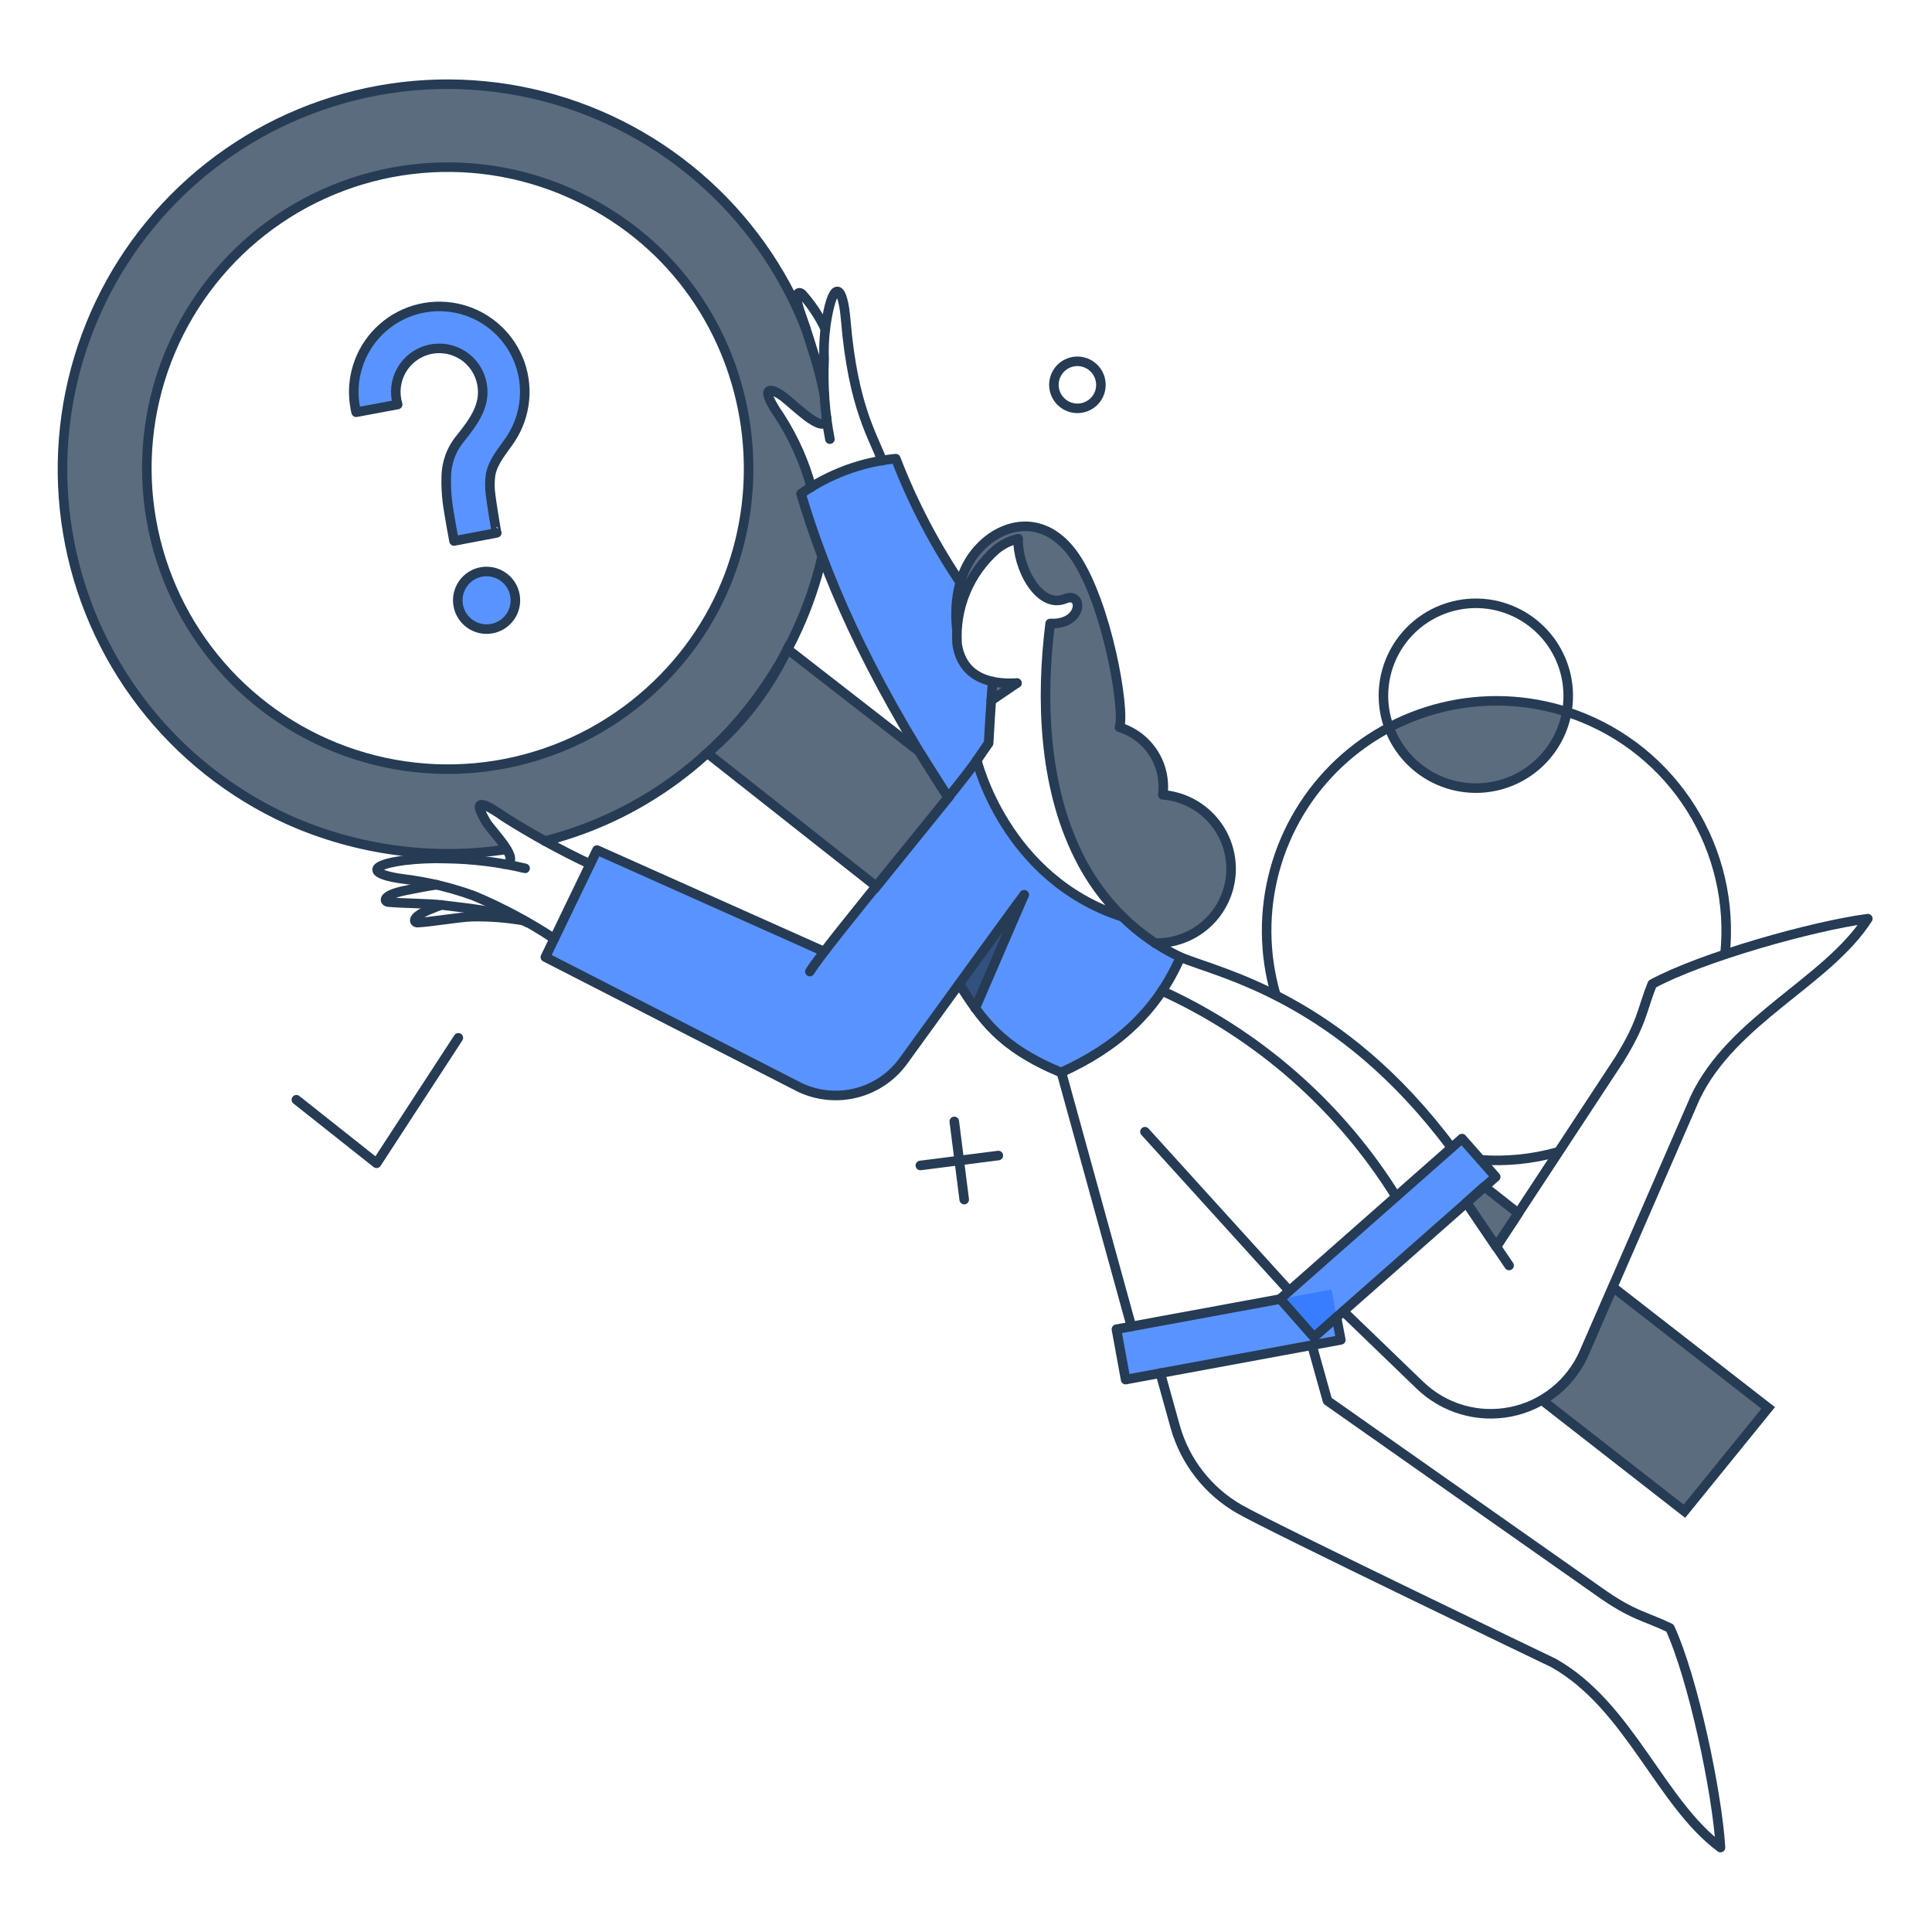 <svg width="144" height="144" viewBox="0 0 144 144" fill="none" xmlns="http://www.w3.org/2000/svg">
<path d="M83.668 68.338C74.909 65.512 72.809 56.671 72.809 56.671C73.103 56.251 73.39 55.826 73.67 55.396L73.953 50.835C69.378 49.57 71.975 43.998 71.975 43.998C69.877 40.932 68.126 37.642 66.754 34.189C64.213 34.436 61.78 35.335 59.689 36.799C61.438 42.637 64.391 49.845 70.667 59.449C67.966 62.82 63.558 68.151 61.435 70.923L44.507 63.344L40.648 71.325L59.648 81.054C60.961 81.668 62.446 81.805 63.849 81.441C65.251 81.078 66.483 80.237 67.332 79.062L71.49 73.329C73.159 75.886 74.437 77.986 79.069 79.924C83.995 77.707 86.129 75.022 87.977 71.325C86.378 70.588 84.92 69.576 83.668 68.338Z" fill="#3078FF" fill-opacity="0.8"/>
<path d="M83.897 102.827L83.211 99.072L99.25 96.112L99.937 99.866L83.897 102.827Z" fill="#3078FF" fill-opacity="0.8"/>
<path d="M97.932 99.664L95.416 96.812L108.966 84.862L111.482 87.715L97.932 99.664Z" fill="#3078FF" fill-opacity="0.8"/>
<path d="M36.328 42.596C35.759 42.579 35.207 42.79 34.793 43.181C34.379 43.572 34.138 44.112 34.121 44.681C34.105 45.25 34.316 45.802 34.707 46.216C35.098 46.63 35.637 46.872 36.207 46.888C36.776 46.904 37.328 46.693 37.742 46.302C38.156 45.911 38.397 45.372 38.414 44.803C38.43 44.233 38.219 43.681 37.828 43.267C37.437 42.853 36.898 42.612 36.328 42.596Z" fill="#3078FF" fill-opacity="0.8"/>
<path d="M38.078 32.718C38.652 31.846 39.003 30.846 39.101 29.807C39.198 28.767 39.038 27.72 38.636 26.756C38.234 25.792 37.601 24.942 36.793 24.281C35.985 23.619 35.027 23.166 34.003 22.962C32.979 22.757 31.92 22.807 30.92 23.108C29.92 23.408 29.009 23.95 28.267 24.684C27.526 25.419 26.976 26.325 26.666 27.323C26.357 28.32 26.297 29.378 26.492 30.404C26.508 30.513 26.53 30.621 26.559 30.727L29.654 30.149C29.526 29.727 29.485 29.284 29.535 28.845C29.584 28.407 29.722 27.984 29.941 27.601C30.16 27.219 30.455 26.885 30.807 26.62C31.16 26.355 31.562 26.165 31.991 26.061C32.419 25.958 32.864 25.942 33.299 26.017C33.733 26.091 34.148 26.254 34.518 26.494C34.887 26.734 35.204 27.048 35.448 27.415C35.692 27.782 35.859 28.195 35.938 28.628C36.221 30.173 35.382 31.359 34.337 32.665C33.65 33.484 33.274 34.518 33.274 35.586C33.279 37.181 33.468 38.771 33.841 40.322L37.028 39.716C36.686 38.289 36.537 36.823 36.584 35.357C36.786 34.333 37.526 33.553 38.078 32.718Z" fill="#3078FF" fill-opacity="0.8"/>
<path fill-rule="evenodd" clip-rule="evenodd" d="M29.9 6.486C35.068 5.854 40.31 6.641 45.064 8.762C54.212 12.837 59.832 20.785 61.508 29.468C61.508 29.468 61.549 30.638 61.638 31.54C61.079 31.877 59.979 30.94 59.018 30.12C58.151 29.382 57.397 28.739 57.255 29.216C57.119 29.674 57.446 30.165 57.966 30.944C58.664 31.99 59.707 33.553 60.442 36.254L59.734 36.83C59.949 37.688 60.456 39.132 61.054 40.832L61.299 41.531C60.11 46.67 57.479 51.564 53.321 55.567C49.77 59.002 45.392 61.461 40.611 62.706C40.505 62.734 39.781 62.264 38.921 61.705C37.744 60.94 36.312 60.011 35.852 59.959C35.121 59.878 36.848 62.105 37.594 63.069C37.662 63.155 37.722 63.232 37.77 63.295C34.007 63.883 30.165 63.716 26.468 62.803C22.771 61.891 19.292 60.251 16.236 57.979C13.179 55.708 10.605 52.85 8.665 49.574C6.724 46.297 5.456 42.666 4.933 38.894C4.411 35.122 4.645 31.283 5.621 27.603C6.598 23.922 8.298 20.472 10.623 17.456C12.947 14.439 15.848 11.915 19.158 10.032C22.468 8.148 26.12 6.943 29.901 6.486H29.9ZM30.655 12.625C34.698 12.13 38.799 12.746 42.518 14.405C57.174 20.933 60.25 40.169 48.977 51.019C46.42 53.493 43.311 55.323 39.906 56.359C36.502 57.394 32.9 57.605 29.398 56.974C25.896 56.342 22.595 54.887 19.766 52.728C16.937 50.569 14.663 47.768 13.13 44.557C11.598 41.345 10.851 37.815 10.952 34.258C11.053 30.701 11.998 27.22 13.71 24.1C15.422 20.981 17.852 18.313 20.798 16.318C23.744 14.322 27.123 13.057 30.655 12.625Z" fill="#263B54" fill-opacity="0.75"/>
<path d="M111.523 92.922L113.164 90.433L110.634 88.441L109.303 89.639L111.523 92.922Z" fill="#263B54" fill-opacity="0.75"/>
<path d="M120.216 95.94L118.091 100.827C117.45 102.316 116.346 103.558 114.942 104.369L125.546 112.636L131.791 104.939L120.216 95.94Z" fill="#263B54" fill-opacity="0.75"/>
<path d="M109.034 58.69C110.801 58.936 112.595 58.488 114.038 57.439C115.481 56.39 116.461 54.822 116.771 53.064C114.593 52.364 112.297 52.106 110.018 52.308C107.74 52.509 105.524 53.164 103.503 54.235C103.938 55.407 104.681 56.44 105.655 57.224C106.628 58.008 107.796 58.515 109.034 58.69Z" fill="#263B54" fill-opacity="0.75"/>
<path d="M68.489 55.998L58.693 48.382C57.285 51.367 55.246 54.012 52.719 56.135L65.326 66.079L70.682 59.445L68.489 55.998Z" fill="#263B54" fill-opacity="0.75"/>
<path d="M76.347 66.71L71.505 73.384C71.846 74.01 72.242 74.605 72.689 75.16L76.347 66.71Z" fill="#263B54" fill-opacity="0.75"/>
<path d="M73.872 52.23L75.796 50.872C75.186 50.912 74.574 50.898 73.966 50.831L73.872 52.23Z" fill="#263B54" fill-opacity="0.75"/>
<path d="M86.669 59.241C86.81 58.156 86.564 57.056 85.973 56.135C85.382 55.214 84.485 54.532 83.439 54.208C83.573 53.824 83.615 53.414 83.561 53.011C82.672 46.525 81.327 42.528 79.106 40.241C77.599 38.666 74.518 38.922 72.688 41.223C70.871 43.527 71.327 46.566 71.315 46.818C71.5 44.554 72.556 42.45 74.262 40.951C74.74 40.559 75.302 40.282 75.903 40.143C75.809 42.19 77.438 45.432 79.402 44.624C80.716 44.088 80.874 46.466 78.285 46.466C77.586 52.077 77.801 58.507 80.385 63.745L80.802 64.538C82.072 66.851 83.887 68.819 86.091 70.27C87.554 70.347 88.988 69.839 90.076 68.859C91.165 67.878 91.82 66.505 91.897 65.042C91.973 63.579 91.465 62.145 90.485 61.057C89.504 59.968 88.132 59.313 86.669 59.236V59.241Z" fill="#263B54" fill-opacity="0.75"/>
<path d="M111.523 92.922L113.164 90.433L110.634 88.441L109.303 89.639L111.523 92.922Z" stroke="#263B54" stroke-width="0.712" stroke-linejoin="round"/>
<path d="M120.216 95.94L118.091 100.827C117.45 102.316 116.346 103.558 114.942 104.368L125.546 112.636L131.791 104.939L120.216 95.94Z" stroke="#263B54" stroke-width="0.712"/>
<path d="M68.489 55.998L58.693 48.382C57.285 51.367 55.246 54.012 52.719 56.135L65.326 66.079L70.682 59.445L68.489 55.998Z" stroke="#263B54" stroke-width="0.712"/>
<path d="M71.773 43.712C69.741 40.741 68.061 37.544 66.767 34.185C64.226 34.432 61.792 35.332 59.702 36.799C61.452 42.639 64.398 49.838 70.681 59.446" stroke="#263B54" stroke-width="0.712" stroke-linecap="round" stroke-linejoin="round"/>
<path d="M61.855 32.732C61.478 30.769 61.334 28.768 61.425 26.771C61.385 25.739 61.456 24.706 61.637 23.689C62.133 20.901 62.812 21.173 63.037 23.864C63.586 30.457 65.162 32.638 65.741 34.333" stroke="#263B54" stroke-width="0.712" stroke-linecap="round" stroke-linejoin="round"/>
<path d="M61.518 24.537C61.067 23.585 60.483 22.703 59.782 21.916C59.57 21.712 59.074 21.692 59.688 23.397C59.82 23.761 60.346 25.334 60.509 25.9C60.887 27.027 61.192 28.178 61.424 29.344" stroke="#263B54" stroke-width="0.712" stroke-linecap="round" stroke-linejoin="round"/>
<path d="M61.613 31.157C61.519 32.49 59.461 30.429 58.491 29.65C57.618 28.949 56.366 28.504 58.128 31.05C59.172 32.674 59.961 34.449 60.469 36.312" stroke="#263B54" stroke-width="0.712" stroke-linecap="round" stroke-linejoin="round"/>
<path d="M112.478 94.322L109.303 89.639" stroke="#263B54" stroke-width="0.712" stroke-linecap="round" stroke-linejoin="round"/>
<path d="M73.984 50.796C73.984 50.796 73.835 52.66 73.687 55.392C73.39 55.813 73.099 56.239 72.812 56.667" stroke="#263B54" stroke-width="0.712" stroke-linecap="round" stroke-linejoin="round"/>
<path d="M75.796 50.912L73.878 52.214" stroke="#263B54" stroke-width="0.712" stroke-linecap="round" stroke-linejoin="round"/>
<path d="M96.088 96.206L85.337 84.351" stroke="#263B54" stroke-width="0.712" stroke-linecap="round" stroke-linejoin="round"/>
<path d="M76.334 66.696L72.688 75.146" stroke="#263B54" stroke-width="0.712" stroke-linecap="round" stroke-linejoin="round"/>
<path d="M104.054 89.181C99.877 82.467 93.81 77.136 86.615 73.855" stroke="#263B54" stroke-width="0.712" stroke-linecap="round" stroke-linejoin="round"/>
<path d="M84.33 98.866L79.106 79.91" stroke="#263B54" stroke-width="0.712" stroke-linecap="round" stroke-linejoin="round"/>
<path d="M99.614 98.183L99.937 99.866L83.897 102.826L83.211 99.072L95.416 96.825" stroke="#263B54" stroke-width="0.712" stroke-linecap="round" stroke-linejoin="round"/>
<path d="M86.077 70.289C87.519 70.327 88.918 69.802 89.978 68.823C91.037 67.845 91.673 66.492 91.751 65.052C91.828 63.612 91.34 62.199 90.39 61.114C89.441 60.028 88.106 59.356 86.668 59.24C86.81 58.155 86.564 57.055 85.973 56.134C85.382 55.213 84.485 54.531 83.439 54.207C83.875 52.944 82.528 45.008 80.102 41.465C77.826 38.141 74.498 38.919 72.674 41.221C70.85 43.524 71.314 46.564 71.302 46.817" stroke="#263B54" stroke-width="0.712" stroke-linecap="round" stroke-linejoin="round"/>
<path d="M111.523 92.923L120.687 78.982C122.436 76.169 122.368 75.281 123.149 73.344C126.809 71.352 135.112 69.01 139.216 68.472C136.202 73.182 129.137 75.967 126.352 81.808L118.076 100.808C117.587 101.933 116.833 102.923 115.878 103.694C114.922 104.464 113.795 104.991 112.591 105.23C111.388 105.469 110.144 105.414 108.967 105.068C107.79 104.722 106.714 104.096 105.831 103.244L100.125 97.74" stroke="#263B54" stroke-width="0.712" stroke-linecap="round" stroke-linejoin="round"/>
<path d="M97.932 99.664L95.416 96.812L108.966 84.862L111.482 87.715L97.932 99.664Z" stroke="#263B54" stroke-width="0.712" stroke-linecap="round" stroke-linejoin="round"/>
<path d="M37.579 64.408C39.045 64.26 36.607 61.934 36.206 61.221C35.664 60.254 35.09 59.134 37.619 60.911C39.668 62.205 41.793 63.373 43.983 64.409" stroke="#263B54" stroke-width="0.712" stroke-linecap="round" stroke-linejoin="round"/>
<path d="M86.481 102.342L87.597 106.352C88.325 108.929 90.029 111.12 92.347 112.461C94.662 113.807 115.802 123.953 115.802 123.953C121.441 127.14 123.741 134.368 128.236 137.705C127.98 133.574 126.204 125.124 124.468 121.344C122.616 120.445 121.714 120.441 119.139 118.6L98.941 104.403L97.784 100.258" stroke="#263B54" stroke-width="0.712" stroke-linecap="round" stroke-linejoin="round"/>
<path d="M76.334 66.696C75.568 67.692 70.972 74.051 67.332 79.076C66.482 80.249 65.25 81.089 63.848 81.452C62.446 81.815 60.961 81.679 59.648 81.066L40.648 71.339L44.496 63.359L61.424 70.921" stroke="#263B54" stroke-width="0.712" stroke-linecap="round" stroke-linejoin="round"/>
<path d="M83.668 68.338C84.928 69.572 86.386 70.588 87.981 71.342C86.196 75.45 83.142 78.109 79.079 79.937C74.435 77.993 73.164 75.913 71.487 73.345" stroke="#263B54" stroke-width="0.712" stroke-linecap="round" stroke-linejoin="round"/>
<path d="M108.186 85.535C99.85 74.362 91.016 72.593 87.981 71.341" stroke="#263B54" stroke-width="0.712" stroke-linecap="round" stroke-linejoin="round"/>
<path d="M72.809 56.671C72.809 56.671 74.908 65.511 83.668 68.338C82.317 67.005 81.203 65.454 80.371 63.749C77.781 58.518 77.572 52.082 78.272 46.471H78.622C80.747 46.35 80.707 44.087 79.389 44.629C77.423 45.435 75.796 42.194 75.891 40.149C75.289 40.289 74.727 40.565 74.249 40.956C73.254 41.827 72.473 42.916 71.969 44.139C71.464 45.361 71.248 46.684 71.338 48.004C71.589 49.714 72.767 51.081 75.796 50.914" stroke="#263B54" stroke-width="0.712" stroke-linecap="round" stroke-linejoin="round"/>
<path d="M72.809 56.671C71.544 58.583 61.681 70.275 60.362 72.415" stroke="#263B54" stroke-width="0.712" stroke-linecap="round" stroke-linejoin="round"/>
<path d="M32.56 65.942C31.915 66.023 30.583 66.293 30.192 66.373C28.416 66.738 28.645 67.207 28.928 67.234C30.071 67.343 31.928 67.329 32.991 67.463C34.7 67.679 37.997 67.988 39.289 68.755" stroke="#263B54" stroke-width="0.712" stroke-linecap="round" stroke-linejoin="round"/>
<path d="M32.897 67.449C32.614 67.557 32.359 67.651 32.237 67.705C30.542 68.351 30.852 68.785 31.134 68.767C32.279 68.7 34.109 68.365 35.185 68.323C36.478 68.299 37.772 68.398 39.047 68.619" stroke="#263B54" stroke-width="0.712" stroke-linecap="round" stroke-linejoin="round"/>
<path d="M82.053 28.79C82.033 29.136 81.909 29.468 81.7 29.744C81.49 30.02 81.202 30.228 80.874 30.34C80.629 30.424 80.368 30.453 80.111 30.424C79.853 30.396 79.605 30.31 79.385 30.174C79.164 30.038 78.976 29.855 78.835 29.638C78.694 29.421 78.602 29.175 78.567 28.918C78.532 28.661 78.555 28.4 78.633 28.153C78.712 27.906 78.844 27.679 79.02 27.489C79.196 27.299 79.413 27.151 79.653 27.055C79.894 26.958 80.153 26.917 80.412 26.933C80.875 26.963 81.307 27.175 81.615 27.523C81.922 27.871 82.08 28.326 82.053 28.79Z" stroke="#263B54" stroke-width="0.712" stroke-linecap="round" stroke-linejoin="round"/>
<path d="M128.572 71.123C128.963 67.331 128.078 63.517 126.057 60.285C124.037 57.053 120.996 54.587 117.415 53.278C114.44 52.19 111.222 51.949 108.118 52.581C105.014 53.213 102.146 54.694 99.832 56.858C97.519 59.022 95.852 61.786 95.015 64.841C94.178 67.896 94.205 71.124 95.093 74.165" stroke="#263B54" stroke-width="0.712" stroke-linecap="round" stroke-linejoin="round"/>
<path d="M110.365 86.449C112.291 86.585 114.225 86.389 116.085 85.87" stroke="#263B54" stroke-width="0.712" stroke-linecap="round" stroke-linejoin="round"/>
<path d="M110.944 45.031C109.935 44.892 108.909 44.978 107.938 45.283C106.966 45.589 106.075 46.105 105.327 46.796C104.579 47.487 103.994 48.335 103.613 49.279C103.232 50.223 103.066 51.24 103.125 52.256C103.205 53.615 103.686 54.921 104.507 56.007C105.328 57.093 106.453 57.911 107.739 58.358C109.025 58.806 110.415 58.862 111.733 58.52C113.051 58.178 114.238 57.453 115.144 56.437C116.05 55.42 116.634 54.157 116.823 52.809C117.072 50.998 116.594 49.162 115.492 47.704C114.389 46.246 112.754 45.285 110.944 45.031Z" stroke="#263B54" stroke-width="0.712" stroke-linecap="round" stroke-linejoin="round"/>
<path d="M60.066 24.497C58.35 20.12 55.585 16.231 52.014 13.174C48.443 10.116 44.175 7.983 39.586 6.961C34.997 5.94 30.227 6.061 25.697 7.315C21.166 8.57 17.012 10.918 13.601 14.153C10.191 17.389 7.628 21.413 6.137 25.872C4.646 30.331 4.274 35.088 5.053 39.724C5.831 44.36 7.737 48.734 10.603 52.461C13.469 56.188 17.206 59.154 21.487 61.098C26.587 63.373 32.233 64.139 37.756 63.305" stroke="#263B54" stroke-width="0.712" stroke-linecap="round" stroke-linejoin="round"/>
<path d="M61.278 41.478C60.406 45.248 58.778 48.802 56.492 51.925C54.207 55.047 51.312 57.674 47.982 59.645C45.681 61.003 43.198 62.027 40.609 62.686" stroke="#263B54" stroke-width="0.712" stroke-linecap="round" stroke-linejoin="round"/>
<path d="M42.518 14.405C38.799 12.745 34.698 12.13 30.655 12.624C26.613 13.119 22.781 14.704 19.571 17.21C16.361 19.717 13.894 23.05 12.434 26.852C10.974 30.654 10.577 34.781 11.284 38.792C11.992 42.802 13.778 46.545 16.451 49.618C19.123 52.691 22.582 54.978 26.456 56.234C30.33 57.491 34.473 57.67 38.44 56.751C42.408 55.832 46.05 53.85 48.978 51.019C60.25 40.169 57.174 20.933 42.518 14.405Z" stroke="#263B54" stroke-width="0.712" stroke-linecap="round" stroke-linejoin="round"/>
<path d="M22.091 81.969L28.067 86.705L34.162 77.353" stroke="#263B54" stroke-width="0.712" stroke-linecap="round" stroke-linejoin="round"/>
<path d="M74.41 86.127L68.597 86.867" stroke="#263B54" stroke-width="0.712" stroke-linecap="round" stroke-linejoin="round"/>
<path d="M71.867 89.41L71.127 83.584" stroke="#263B54" stroke-width="0.712" stroke-linecap="round" stroke-linejoin="round"/>
<path d="M38.414 44.803C38.402 45.227 38.265 45.639 38.019 45.985C37.773 46.331 37.43 46.597 37.033 46.748C36.636 46.9 36.204 46.93 35.789 46.836C35.375 46.741 34.999 46.526 34.707 46.217C34.415 45.908 34.221 45.52 34.151 45.102C34.079 44.683 34.134 44.252 34.308 43.865C34.481 43.477 34.766 43.149 35.126 42.923C35.485 42.698 35.904 42.584 36.328 42.596C36.897 42.613 37.436 42.855 37.827 43.269C38.218 43.682 38.429 44.234 38.414 44.803Z" stroke="#263B54" stroke-width="0.712" stroke-linecap="round" stroke-linejoin="round"/>
<path d="M38.065 32.718C38.639 31.846 38.99 30.846 39.087 29.807C39.185 28.767 39.025 27.72 38.623 26.756C38.22 25.792 37.587 24.942 36.779 24.281C35.972 23.619 35.014 23.166 33.989 22.962C32.965 22.757 31.907 22.807 30.907 23.108C29.907 23.408 28.996 23.95 28.254 24.684C27.512 25.419 26.962 26.325 26.653 27.323C26.343 28.32 26.283 29.378 26.479 30.404C26.494 30.513 26.517 30.62 26.546 30.727L29.641 30.149C29.512 29.727 29.471 29.283 29.52 28.844C29.569 28.405 29.707 27.982 29.925 27.598C30.144 27.215 30.439 26.88 30.791 26.615C31.144 26.35 31.547 26.159 31.976 26.055C32.405 25.952 32.851 25.937 33.286 26.011C33.721 26.086 34.136 26.249 34.506 26.49C34.876 26.731 35.192 27.045 35.436 27.412C35.68 27.78 35.846 28.194 35.925 28.628C36.208 30.173 35.369 31.359 34.323 32.665C33.637 33.484 33.261 34.517 33.261 35.586C33.245 36.159 33.271 36.734 33.336 37.304C33.415 38.055 33.84 40.322 33.84 40.322L37.027 39.716C36.986 39.716 36.596 37.187 36.569 36.904C36.495 36.391 36.495 35.87 36.569 35.357C36.773 34.333 37.513 33.553 38.065 32.718Z" stroke="#263B54" stroke-width="0.712" stroke-linecap="round" stroke-linejoin="round"/>
<path d="M41.307 69.966C39.423 68.722 37.427 67.655 35.346 66.779C33.675 66.168 31.941 65.748 30.176 65.527C27.578 65.209 27.282 64.51 30.108 64.128C31.149 64.002 32.197 63.957 33.244 63.993C35.229 64.019 37.206 64.262 39.138 64.72" stroke="#263B54" stroke-width="0.712" stroke-linecap="round" stroke-linejoin="round"/>
</svg>
